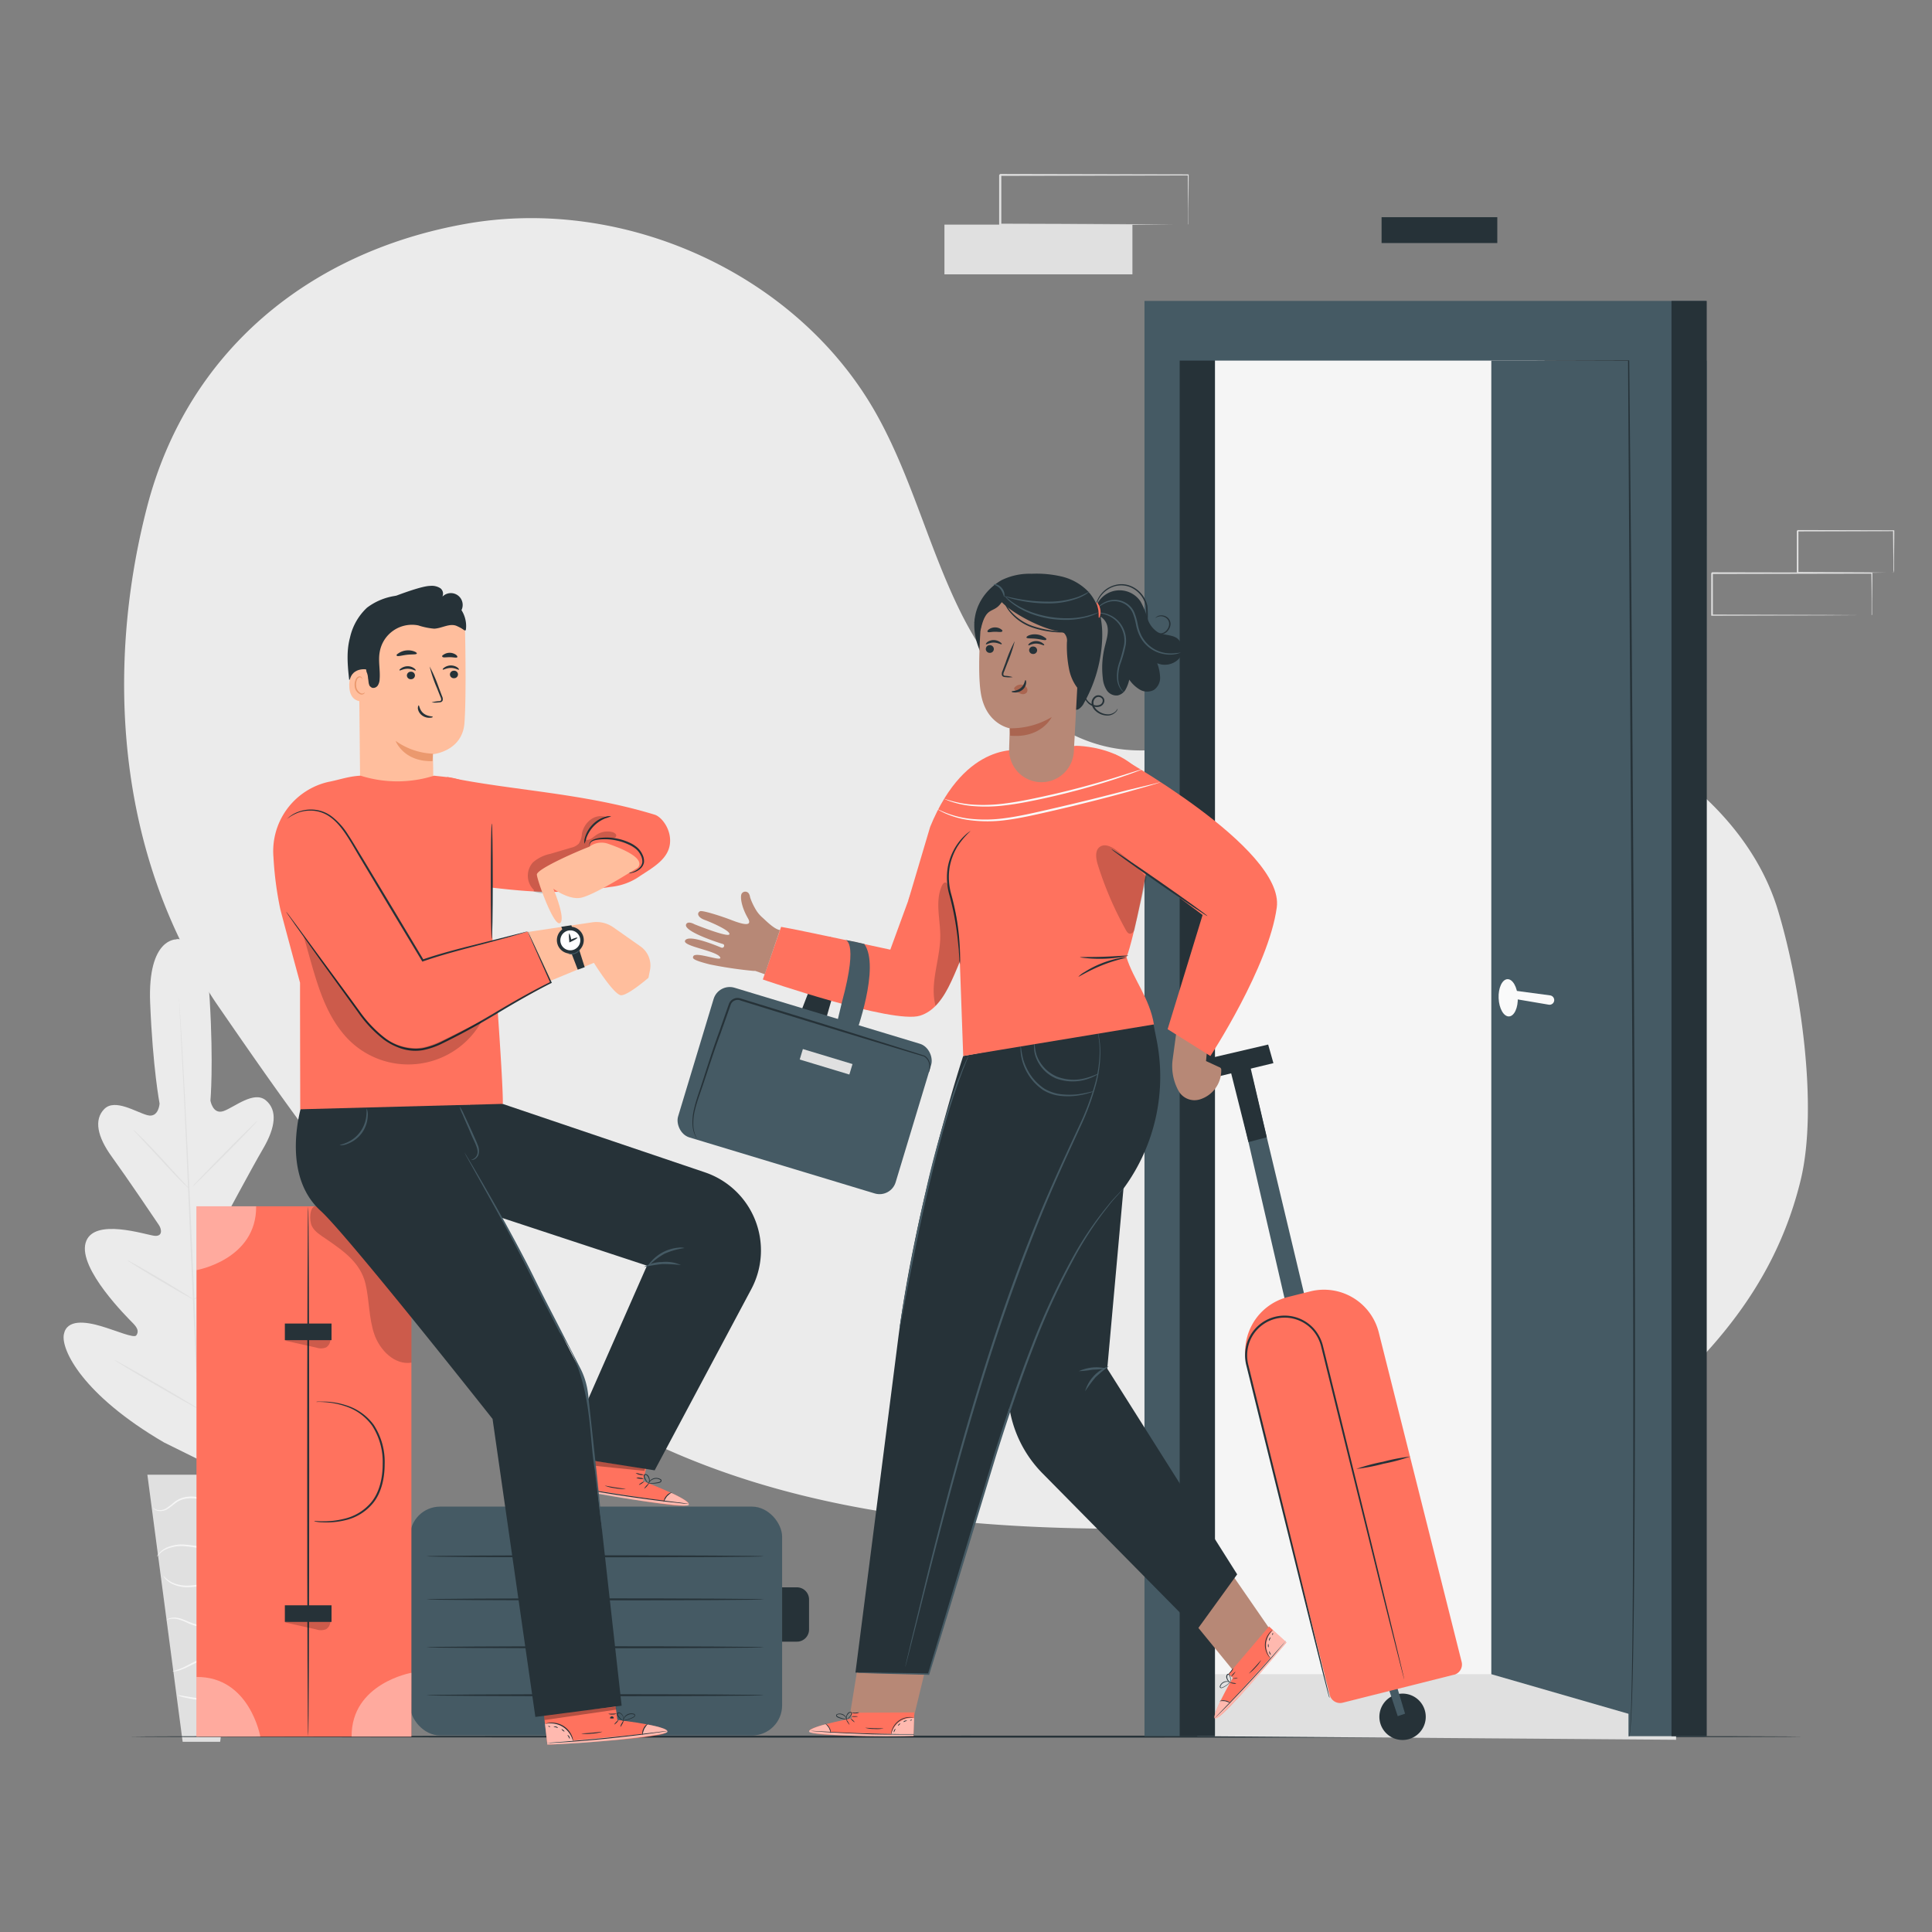<svg xmlns="http://www.w3.org/2000/svg" viewBox="0 0 500 500"><rect x="0" y="0" width="500" height="500" fill="#808080" stroke="none"/><g id="background-complete"><path d="M45.74,243.11s-7.57-.54-6.88,16.45,2.44,26.05,2.44,26.05-.23,3.77-3.15,3S29.75,284.23,27,287s-1.81,7.2,1.92,12.34S40.44,316,41.14,317.06s1,2.95-1.11,2.77-16-4.92-17.88,1.84S33,341,34.41,342.44s1.44,2.29.88,3.14-5.09-1.18-9.12-2.37-8.91-1.85-9.65,2.14S21.4,361,42.42,373.29l10.11,5,9.57-6.1c19.69-14.32,24.11-26.5,23-30.39s-5.92-2.75-9.81-1.17-8.21,4.06-8.84,3.27-.65-1.68.56-3.21,12.64-15.35,10.13-21.89-15.94-.44-18-.05-2-1.55-1.38-2.65,7.15-13.38,10.35-18.86,3.76-9.93.68-12.48-8.07,1.75-10.9,2.77-3.43-2.7-3.43-2.7.82-9.18-.19-26.16-8.67-15.61-8.67-15.61" style="fill:#ebebeb"></path><path d="M46.34,258.33s0,.12,0,.36,0,.6.08,1c.07.94.16,2.29.28,4,.23,3.48.53,8.53.87,14.77.69,12.47,1.5,29.71,2.34,48.75s1.59,36.29,2.22,48.77c.31,6.22.57,11.27.75,14.77.09,1.73.15,3.08.2,4,0,.45,0,.79,0,1.05a3.09,3.09,0,0,1,0,.35s0-.12,0-.35,0-.6-.08-1.05c-.06-.93-.15-2.28-.27-4-.23-3.48-.53-8.53-.88-14.77-.69-12.47-1.5-29.71-2.33-48.76S48,291,47.34,278.53c-.32-6.22-.58-11.27-.75-14.77-.09-1.74-.16-3.09-.2-4,0-.45,0-.8,0-1.05Z" style="fill:#e0e0e0"></path><path d="M34.51,292.42a3,3,0,0,1,.63.52c.39.35.93.88,1.6,1.54,1.34,1.32,3.13,3.2,5.07,5.3l4.95,5.41,1.5,1.64a3.13,3.13,0,0,1,.53.62,3,3,0,0,1-.63-.52c-.39-.35-.94-.88-1.6-1.55-1.32-1.33-3.09-3.23-5-5.33l-5-5.38c-.59-.64-1.09-1.18-1.51-1.62A3.46,3.46,0,0,1,34.51,292.42Z" style="fill:#e0e0e0"></path><path d="M49.79,307.12c-.07-.08,3.63-3.95,8.26-8.65s8.46-8.45,8.54-8.38-3.62,4-8.26,8.65S49.87,307.19,49.79,307.12Z" style="fill:#e0e0e0"></path><path d="M49.75,336.42a3.68,3.68,0,0,1,.71-.44l2-1.11c1.67-.94,4-2.25,6.46-3.77s4.7-3,6.29-4.05l1.89-1.26a3.24,3.24,0,0,1,.72-.42,4.32,4.32,0,0,1-.63.55c-.43.33-1,.8-1.82,1.36-1.56,1.12-3.75,2.62-6.25,4.15s-4.82,2.8-6.53,3.68c-.85.43-1.55.78-2,1A3.3,3.3,0,0,1,49.75,336.42Z" style="fill:#e0e0e0"></path><path d="M33,326.17a3,3,0,0,1,.7.33c.44.23,1.06.58,1.83,1,1.54.87,3.65,2.1,6,3.48s4.41,2.65,5.91,3.59c.75.46,1.36.85,1.77,1.12a3.05,3.05,0,0,1,.63.46,3.07,3.07,0,0,1-.7-.33c-.44-.23-1.07-.58-1.84-1-1.54-.87-3.65-2.1-6-3.48s-4.42-2.65-5.92-3.59c-.75-.47-1.36-.85-1.77-1.12A3.22,3.22,0,0,1,33,326.17Z" style="fill:#e0e0e0"></path><path d="M29.67,352a5.38,5.38,0,0,1,.89.44l2.36,1.29c2,1.11,4.7,2.67,7.69,4.41s5.69,3.34,7.64,4.51l2.29,1.41a4.83,4.83,0,0,1,.81.56,5.13,5.13,0,0,1-.89-.43l-2.35-1.3c-2-1.11-4.7-2.67-7.7-4.41s-5.69-3.34-7.63-4.51l-2.29-1.4A4.37,4.37,0,0,1,29.67,352Z" style="fill:#e0e0e0"></path><path d="M50.92,364.2a5.54,5.54,0,0,1,.88-.59l2.45-1.5c2.08-1.26,4.94-3,8-5s5.87-3.92,7.87-5.31l2.36-1.64a5.87,5.87,0,0,1,.89-.57,5.09,5.09,0,0,1-.8.69c-.53.42-1.31,1-2.29,1.74-2,1.45-4.7,3.39-7.82,5.41s-6,3.75-8.11,5c-1,.6-1.92,1.08-2.52,1.39A5.84,5.84,0,0,1,50.92,364.2Z" style="fill:#e0e0e0"></path><polygon points="66.12 381.65 38.14 381.65 47.27 450.77 56.98 450.77 66.12 381.65" style="fill:#e0e0e0"></polygon><path d="M39.59,390.15s0,.1.15.24a1.8,1.8,0,0,0,.68.49,3.36,3.36,0,0,0,2.95-.37c1.13-.62,2.11-1.84,3.63-2.38a7.9,7.9,0,0,1,5.14.1,22,22,0,0,1,4.79,2.32,33.44,33.44,0,0,0,3.9,2.09,10.63,10.63,0,0,0,2.87.83,5.75,5.75,0,0,0,.81.06c.19,0,.29,0,.29,0A14.49,14.49,0,0,1,61,392.34a36.11,36.11,0,0,1-3.81-2.15,21.25,21.25,0,0,0-4.87-2.4,8.23,8.23,0,0,0-5.43-.06A7.2,7.2,0,0,0,44.8,389a17,17,0,0,1-1.6,1.24,3.27,3.27,0,0,1-2.72.47A2.78,2.78,0,0,1,39.59,390.15Z" style="fill:#f5f5f5"></path><path d="M40.61,402.88s.22-.29.66-.74a6.17,6.17,0,0,1,2.24-1.42,10.08,10.08,0,0,1,3.89-.59,41.1,41.1,0,0,1,4.86.67,16.65,16.65,0,0,0,5,.2,13.29,13.29,0,0,0,3.92-1.12,12.46,12.46,0,0,0,2.36-1.4,3.39,3.39,0,0,0,.75-.67A27.3,27.3,0,0,1,61,399.59a14.48,14.48,0,0,1-3.84,1,17.29,17.29,0,0,1-4.86-.24,36.87,36.87,0,0,0-4.93-.64,10,10,0,0,0-4,.71,5.84,5.84,0,0,0-2.24,1.6,3.55,3.55,0,0,0-.42.62C40.63,402.79,40.6,402.87,40.61,402.88Z" style="fill:#f5f5f5"></path><path d="M63,409.69a2.57,2.57,0,0,0-.77-.4,8.61,8.61,0,0,0-2.32-.49,14.57,14.57,0,0,0-3.51.2c-1.3.21-2.7.57-4.17.88a17.43,17.43,0,0,1-4.17.47,9,9,0,0,1-3.3-.71,7.48,7.48,0,0,1-2.51-1.87,2.12,2.12,0,0,0,.47.73,5.93,5.93,0,0,0,1.9,1.43,9,9,0,0,0,3.42.84,17,17,0,0,0,4.28-.44c1.49-.32,2.88-.69,4.15-.92a16.08,16.08,0,0,1,3.42-.29A13.22,13.22,0,0,1,63,409.69Z" style="fill:#f5f5f5"></path><path d="M43.08,419.28A4.54,4.54,0,0,1,45.8,419a13.15,13.15,0,0,1,2.84,1.06,10.79,10.79,0,0,0,3.69,1A11,11,0,0,0,59,419.53a9,9,0,0,0,1.67-1.28,2.54,2.54,0,0,0,.49-.59,23.51,23.51,0,0,1-2.32,1.59,11.5,11.5,0,0,1-6.49,1.38c-2.65-.15-4.68-1.73-6.52-1.94a4.09,4.09,0,0,0-2.11.18A1.45,1.45,0,0,0,43.08,419.28Z" style="fill:#f5f5f5"></path><path d="M44.64,432.55a5.47,5.47,0,0,0,2.33-.47c1.41-.47,3.15-1.54,5.18-2.35a8.33,8.33,0,0,1,3-.62,5.47,5.47,0,0,1,2.39.54,5.56,5.56,0,0,1,1.73,1.49,1.33,1.33,0,0,0-.27-.59,3.77,3.77,0,0,0-1.31-1.18,5.47,5.47,0,0,0-2.54-.69,8.59,8.59,0,0,0-3.14.62c-2.1.84-3.79,1.95-5.13,2.48S44.63,432.47,44.64,432.55Z" style="fill:#f5f5f5"></path><path d="M46,438.72a6.59,6.59,0,0,0,1.78.58,32.74,32.74,0,0,0,4.42.74,31.36,31.36,0,0,0,4.49.13,6.23,6.23,0,0,0,1.85-.22c0-.14-2.83,0-6.29-.36S46.05,438.59,46,438.72Z" style="fill:#f5f5f5"></path><rect x="244.42" y="58.13" width="48.65" height="12.87" style="fill:#e0e0e0"></rect><path d="M307.48,58.13a1,1,0,0,1,0-.23c0-.17,0-.39,0-.66,0-.61,0-1.45,0-2.54,0-2.22-.05-5.41-.08-9.44l.15.15-48.65.1c.11-.11-.25.25.24-.25h0V58.13l-.24-.24L293.5,58l10.23.07,2.77,0,.72,0h.26l-.23,0h-.69l-2.72,0-10.17.07-34.84.11h-.25V45.28h0l.25-.25,48.65.1h.15v.15c0,4.07-.06,7.29-.08,9.53,0,1.07,0,1.91,0,2.5,0,.26,0,.47,0,.64A1.23,1.23,0,0,1,307.48,58.13Z" style="fill:#e0e0e0"></path><rect x="149.28" y="186.79" width="48.65" height="12.87" style="fill:#e0e0e0"></rect><rect x="184.26" y="160.36" width="48.65" height="12.87" style="fill:#fafafa"></rect><path d="M212.34,186.79s0-.08,0-.23l0-.66c0-.61,0-1.45,0-2.54,0-2.22-.05-5.41-.09-9.44l.15.15-48.65.1.25-.25h0v6.52q0,3.22,0,6.33l-.24-.24,34.67.11,10.24.07,2.76,0h.73l.25,0s-.07,0-.22,0h-.69l-2.72,0-10.18.07-34.84.11h-.24v-6.57c0-1.08,0-2.16,0-3.25v-3.27h0l.25-.25,48.65.1h.16v.15c0,4.06-.07,7.29-.09,9.53,0,1.07,0,1.9,0,2.5,0,.26,0,.47,0,.64S212.35,186.8,212.34,186.79Z" style="fill:#e0e0e0"></path><path d="M106.3,110.82a1.35,1.35,0,0,1,0-.24v-.66c0-.6,0-1.45,0-2.53,0-2.22,0-5.42-.08-9.44l.15.15-48.65.09.24-.24h0v12.85l-.24-.25,34.67.11,10.23.07,2.77,0H106l.26,0h-.23l-.69,0-2.72,0L92.49,111l-34.84.11H57.4V98h0c.49-.5.14-.14.25-.25l48.65.1h.15V98c0,4.06-.06,7.29-.08,9.53,0,1.07,0,1.9,0,2.5l0,.63A1.66,1.66,0,0,1,106.3,110.82Z" style="fill:#e0e0e0"></path><path d="M112.89,98s0-.09,0-.25,0-.41,0-.68c0-.63,0-1.5,0-2.58,0-2.26,0-5.45-.09-9.37l.17.18-29.23.07c-.22.22.3-.3.25-.24h0v6.6c0,2.16,0,4.25,0,6.25l-.24-.24,20.91.11,6.09.07,1.65,0,.58,0a2.86,2.86,0,0,1-.53,0l-1.59,0-6,.07-21.07.11h-.23V98c0-2,0-4.09,0-6.25V85.1h0l.25-.25,29.23.07h.18v.17c0,4-.07,7.19-.09,9.48,0,1.07,0,1.91,0,2.54A5,5,0,0,1,112.89,98Z" style="fill:#e0e0e0"></path><path d="M484.37,159.24a1.57,1.57,0,0,1,0-.2c0-.14,0-.33,0-.56,0-.51,0-1.23,0-2.15,0-1.89,0-4.61-.07-8l.13.13-41.36.08.21-.21h0v5.54c0,1.83,0,3.62,0,5.38l-.2-.2,29.47.09,8.7.06,2.36,0h.83l-.19,0h-.59l-2.31,0-8.65.06-29.62.09h-.21V148.32h0l.21-.21,41.36.08h.13v.13c0,3.46-.06,6.2-.07,8.11,0,.9,0,1.61,0,2.12,0,.22,0,.4,0,.54A.86.86,0,0,1,484.37,159.24Z" style="fill:#e0e0e0"></path><path d="M490,148.3a1.07,1.07,0,0,1,0-.21c0-.16,0-.35,0-.58,0-.54,0-1.27,0-2.19,0-1.92-.05-4.63-.08-8l.15.15-24.85.06.21-.21h0v2.83c0,.94,0,1.87,0,2.78v5.31l-.2-.2,17.77.09,5.18.06,1.4,0a2.93,2.93,0,0,1,.5,0,2.1,2.1,0,0,1-.45,0l-1.36,0-5.13.06-17.91.09h-.21V143c0-.91,0-1.84,0-2.78v-2.83h0s.4-.4.22-.21l24.85.06h.15v.15c0,3.37-.06,6.11-.08,8,0,.91,0,1.63,0,2.16A6.39,6.39,0,0,1,490,148.3Z" style="fill:#e0e0e0"></path></g><g id="background-simple"><path d="M460.13,235.57c-5.58-18.41-20.3-32.95-37.07-42.37a113.42,113.42,0,0,0-86.61-9.74C321,188,305.72,196,289.77,193.85c-18.68-2.53-32.79-18.52-41.16-35.41s-12.83-35.61-22.2-52C205.86,70.6,161.31,50.7,120.6,57.92S48.5,91.07,38.09,131.09,29.31,219.6,55.76,259.34C83.1,299.07,111.69,340,153,364.91c54.09,32.64,121.2,32.73,184.28,29.22,28.35-1.58,58.65-4.43,80.71-22.32,22.92-18.58,41-37.66,48-66.31C470.68,286.28,465.86,254.5,460.13,235.57Z" style="fill:#ebebeb"></path></g><g id="Floor"><path d="M466.46,449.44c0,.14-96.92.26-216.45.26s-216.47-.12-216.47-.26,96.9-.26,216.47-.26S466.46,449.3,466.46,449.44Z" style="fill:#263238"></path></g><g id="Door"><path d="M309.86,449.32s-.6-17.45,0-16.85,76.09,0,76.09,0l47.82,11.67v6.11Z" style="fill:#e0e0e0"></path><polygon points="390.23 433.28 306.4 433.28 306.4 83.05 400.01 83.05 390.23 433.28" style="fill:#f5f5f5"></polygon><polyline points="385.95 93.32 385.95 433.28 441.51 449.32 441.7 93.32 385.95 93.32" style="fill:#455a64"></polyline><path d="M392.8,258.13c.11,2.66-.91,4.87-2.28,4.92s-2.57-2.06-2.68-4.72.92-4.86,2.28-4.92S392.69,255.47,392.8,258.13Z" style="fill:#fafafa"></path><path d="M390.24,256.15l10.94,1.46a1.23,1.23,0,0,1,1.05,1.16h0a1.21,1.21,0,0,1-1.42,1.24l-10.49-1.78Z" style="fill:#fafafa"></path><polygon points="296.19 77.88 296.19 89.63 296.19 93.32 296.19 449.32 314.42 449.32 314.42 93.32 421.45 93.32 421.45 449.32 441.51 449.32 441.51 93.32 441.51 89.63 441.51 77.88 296.19 77.88" style="fill:#455a64"></polygon><rect x="305.3" y="93.32" width="9.12" height="356" style="fill:#263238"></rect><rect x="432.58" y="77.88" width="9.12" height="371.44" style="fill:#263238"></rect><rect x="357.55" y="56.21" width="29.95" height="6.69" style="fill:#263238"></rect><path d="M421.54,449.32a0,0,0,0,0,0,0s.07-.07.09-.15a4.67,4.67,0,0,0,.13-.74c.08-.67.16-1.66.22-3,.14-2.6.25-6.45.34-11.4.19-9.91.3-24.25.34-42,.1-35.43,0-84.39-.32-138.45-.42-66.44-.78-125.13-1-160.34l.15.15-26.17-.07-6.94,0-1.78,0-.61,0,.61,0,1.78,0,6.94,0,26.17-.07h.15v.15c.37,35.18.88,93.89,1.22,160.33.27,54.07.36,103,.17,138.47-.09,17.71-.26,32.05-.5,42-.13,5-.27,8.8-.44,11.41-.09,1.3-.18,2.29-.27,2.95a5.07,5.07,0,0,1-.16.75.34.34,0,0,1-.11.16A0,0,0,0,1,421.54,449.32Z" style="fill:#263238"></path></g><g id="Suitcases"><rect x="106.11" y="389.91" width="96.3" height="59.23" rx="7.79" style="fill:#455a64"></rect><path d="M202.41,410.8h3.83a3.14,3.14,0,0,1,3.14,3.14v7.78a3.14,3.14,0,0,1-3.14,3.14h-3.83a0,0,0,0,1,0,0V410.8A0,0,0,0,1,202.41,410.8Z" style="fill:#263238"></path><path d="M197.71,413.91c0,.15-19.55.26-43.67.26s-43.68-.11-43.68-.26,19.55-.26,43.68-.26S197.71,413.77,197.71,413.91Z" style="fill:#263238"></path><path d="M197.71,402.77c0,.15-19.55.26-43.67.26s-43.68-.11-43.68-.26,19.55-.26,43.68-.26S197.71,402.63,197.71,402.77Z" style="fill:#263238"></path><path d="M197.71,426.31c0,.15-19.55.26-43.67.26s-43.68-.11-43.68-.26,19.55-.26,43.68-.26S197.71,426.17,197.71,426.31Z" style="fill:#263238"></path><path d="M197.71,438.72c0,.14-19.55.26-43.67.26s-43.68-.12-43.68-.26,19.55-.26,43.68-.26S197.71,438.57,197.71,438.72Z" style="fill:#263238"></path><rect x="50.85" y="312.19" width="55.62" height="137.25" style="fill:#FF725E"></rect><path d="M50.85,328.71S66.43,326,66.29,312.19H50.85Z" style="fill:#fff;opacity:0.4"></path><path d="M67.37,449.44S64.64,433.86,50.85,434v15.44Z" style="fill:#fff;opacity:0.4"></path><path d="M106.47,432.92S90.88,435.65,91,449.44h15.44Z" style="fill:#fff;opacity:0.4"></path><path d="M79.76,449.44c-.14,0-.26-30.73-.26-68.62s.12-68.63.26-68.63.26,30.72.26,68.63S79.9,449.44,79.76,449.44Z" style="fill:#263238"></path><path d="M81.27,393.65a2.85,2.85,0,0,1,.55,0c.36,0,.89.06,1.58.06a21.72,21.72,0,0,0,5.72-.66,12.88,12.88,0,0,0,7.07-4.4c2-2.52,2.86-6.12,2.85-9.81A17.2,17.2,0,0,0,96.33,369a13.77,13.77,0,0,0-6.74-5,21.31,21.31,0,0,0-5.65-1.13c-.68-.05-1.21-.06-1.57-.06a2.86,2.86,0,0,1-.56,0,2.47,2.47,0,0,1,.55-.08c.37,0,.9,0,1.59,0a19.66,19.66,0,0,1,5.76,1,14,14,0,0,1,7,5,17.47,17.47,0,0,1,2.84,10.17c0,3.76-.88,7.49-3,10.1a13.05,13.05,0,0,1-7.36,4.47,20.46,20.46,0,0,1-5.82.5c-.69,0-1.22-.1-1.58-.15A1.63,1.63,0,0,1,81.27,393.65Z" style="fill:#263238"></path><g style="opacity:0.2"><path d="M81.72,312.1c-1.63.15-1.75,3.78-1,5.24s2.24,2.32,3.59,3.25c4.63,3.18,8.95,6.17,10.28,11.63,1,4.29.85,8.85,2.25,13s5.28,8.14,9.64,7.43V312.19Z"></path></g><g style="opacity:0.2"><path d="M73.71,346.94l8.15,1.82a3.63,3.63,0,0,0,2.56-.06,2.43,2.43,0,0,0,1.08-2.08,7,7,0,0,0-.51-2.38"></path></g><rect x="73.72" y="342.53" width="12.08" height="4.3" style="fill:#263238"></rect><g style="opacity:0.2"><path d="M73.71,419.87l8.15,1.82a3.57,3.57,0,0,0,2.56-.07,2.42,2.42,0,0,0,1.08-2.08,7.05,7.05,0,0,0-.51-2.38"></path></g><rect x="73.72" y="415.45" width="12.08" height="4.3" style="fill:#263238"></rect></g><g id="character-2"><polygon points="311.78 274.16 328.2 270.33 329.56 275.14 312.96 279.15 311.78 274.16" style="fill:#263238"></polygon><path d="M357.22,442.64a6,6,0,1,0,7.38-4.11A6,6,0,0,0,357.22,442.64Z" style="fill:#263238"></path><polygon points="361.73 444.14 359.11 436.2 361.16 435.25 363.63 443.5 361.73 444.14" style="fill:#455a64"></polygon><polygon points="338.75 340.05 324.08 278.56 319.54 280.13 333.59 341 338.75 340.05" style="fill:#455a64"></polygon><path d="M334.2,333.36h29.67a2.76,2.76,0,0,1,2.76,2.76V424A14.62,14.62,0,0,1,352,438.64h-6A14.62,14.62,0,0,1,331.44,424v-87.9a2.76,2.76,0,0,1,2.76-2.76Z" transform="translate(781.69 675.18) rotate(165.88)" style="fill:#FF725E"></path><polygon points="327.84 294.33 323.1 295.57 317.5 273.3 322.59 271.82 327.84 294.33" style="fill:#263238"></polygon><path d="M344.09,439.4s0-.18-.1-.53-.21-.88-.36-1.54l-1.41-5.93c-1.25-5.16-3.06-12.59-5.29-21.77S332,389.5,329,377.35c-1.49-6.07-3.06-12.44-4.69-19.05q-.6-2.48-1.23-5a10.16,10.16,0,0,1,0-5.05,9.71,9.71,0,0,1,16.56-4.09,10.06,10.06,0,0,1,2.31,4.49q.63,2.52,1.24,5l4.71,19.05c3,12.13,5.74,23.06,8,32.25s4.15,16.58,5.45,21.73l1.5,5.9c.18.66.31,1.17.41,1.53s.15.52.15.52a5.31,5.31,0,0,0-.1-.53c-.09-.37-.2-.88-.36-1.54-.32-1.38-.8-3.37-1.41-5.93-1.25-5.16-3.05-12.59-5.28-21.77s-4.93-20.13-7.91-32.28c-1.49-6.07-3.06-12.45-4.69-19.05-.4-1.66-.81-3.32-1.23-5a10.57,10.57,0,0,0-2.43-4.72,10.22,10.22,0,0,0-17.44,4.31,10.57,10.57,0,0,0,0,5.3q.63,2.52,1.24,5c1.63,6.61,3.21,13,4.71,19.05,3,12.13,5.73,23.06,8,32.25s4.15,16.58,5.44,21.73c.65,2.55,1.16,4.53,1.51,5.9.17.66.31,1.17.41,1.53S344.09,439.4,344.09,439.4Z" style="fill:#263238"></path><path d="M351,380.16a49,49,0,0,0,7.05-1.35,48.09,48.09,0,0,0,6.93-1.86,51,51,0,0,0-7.05,1.35A49.69,49.69,0,0,0,351,380.16Z" style="fill:#263238"></path><polygon points="283.88 389.15 319.81 433.14 328.91 422.03 301.74 382.68 283.88 389.15" style="fill:#b78876"></polygon><path d="M319.05,434.22l-1.09-1,10.46-12.3,4.51,4.12-.63.78c-2.82,3.42-14.6,17.2-17.27,18.77C312.05,446.33,319.05,434.22,319.05,434.22Z" style="fill:#FF725E"></path><g style="opacity:0.5"><path d="M328.89,429.22a5.58,5.58,0,0,1-1.13-3.82,5.38,5.38,0,0,1,1.69-3.55l3.3,3Z" style="fill:#fff"></path></g><g style="opacity:0.5"><path d="M315.81,440.29s-2.23,4.45-1.25,4.55S328,431.46,332.93,425l-.28-.22-14.36,15.84S316.47,439.63,315.81,440.29Z" style="fill:#fff"></path></g><path d="M332.81,424.61a1.12,1.12,0,0,1-.17.23l-.5.61-1.88,2.23c-1.61,1.88-3.86,4.43-6.41,7.2s-4.91,5.23-6.64,7l-2.07,2.07-.57.55-.21.18a1.37,1.37,0,0,1,.18-.21l.55-.58,2-2.1c1.71-1.78,4.05-4.25,6.6-7s4.81-5.31,6.44-7.16l1.94-2.19.53-.59A2,2,0,0,1,332.81,424.61Z" style="fill:#263238"></path><path d="M318.47,440.82a6.54,6.54,0,0,0-1.39-.55,7,7,0,0,0-1.49,0,2.18,2.18,0,0,1,1.53-.17A2.11,2.11,0,0,1,318.47,440.82Z" style="fill:#263238"></path><path d="M319.92,435.71a1.76,1.76,0,0,1-.8,0c-.43-.08-.77-.18-.76-.24a1.76,1.76,0,0,1,.8.05C319.59,435.55,319.93,435.65,319.92,435.71Z" style="fill:#263238"></path><path d="M320.29,434.28c0,.06-.29.13-.66.16s-.67,0-.68,0,.29-.12.66-.16S320.29,434.23,320.29,434.28Z" style="fill:#263238"></path><path d="M319.74,432.65s-.18.35-.49.69-.6.59-.64.56.18-.35.49-.69S319.7,432.62,319.74,432.65Z" style="fill:#263238"></path><path d="M319.14,431.72a1.56,1.56,0,0,1-.43.87c-.34.43-.72.67-.75.62s.28-.33.6-.74A5.85,5.85,0,0,1,319.14,431.72Z" style="fill:#263238"></path><path d="M318.52,435.16a3.22,3.22,0,0,1-.7.75,6.23,6.23,0,0,1-.93.64,3.14,3.14,0,0,1-.61.29.54.54,0,0,1-.41,0,.38.38,0,0,1-.2-.39,1.9,1.9,0,0,1,2-1.35,1.86,1.86,0,0,1,.74.22c.15.09.23.16.22.17a3.16,3.16,0,0,0-1-.25,1.82,1.82,0,0,0-1,.26,1.62,1.62,0,0,0-.78,1c0,.2.17.29.37.23a3.33,3.33,0,0,0,.58-.26,7.75,7.75,0,0,0,.92-.6C318.23,435.42,318.5,435.14,318.52,435.16Z" style="fill:#263238"></path><path d="M318.38,435.39s-.3-.05-.61-.4a1.81,1.81,0,0,1-.37-.72,1.07,1.07,0,0,1,.2-1,.43.43,0,0,1,.57.09,1.14,1.14,0,0,1,.22.44,3.6,3.6,0,0,1,.13.79,1.45,1.45,0,0,1-.1.71s0-.27,0-.7a4,4,0,0,0-.16-.74c-.07-.25-.29-.59-.5-.43a1,1,0,0,0-.14.8,1.55,1.55,0,0,0,.3.66A2.85,2.85,0,0,0,318.38,435.39Z" style="fill:#263238"></path><path d="M329.36,421.88s-.35.31-.78.9a5.25,5.25,0,0,0-1,2.62,5.19,5.19,0,0,0,.58,2.74,10.22,10.22,0,0,0,.64,1s-.1-.06-.24-.22a4.22,4.22,0,0,1-.52-.71,4.87,4.87,0,0,1,.4-5.52,4.13,4.13,0,0,1,.61-.63C329.25,421.93,329.35,421.87,329.36,421.88Z" style="fill:#263238"></path><path d="M326.38,429.66a9.28,9.28,0,0,1-1.43,1.87,9.81,9.81,0,0,1-1.74,1.59c0-.05.72-.77,1.59-1.72S326.33,429.63,326.38,429.66Z" style="fill:#263238"></path><path d="M328.5,427.33c.05,0,.1.21.21.46s.22.43.18.46-.25-.11-.36-.39S328.44,427.33,328.5,427.33Z" style="fill:#263238"></path><path d="M328.21,425.46c.06,0,.11.19.12.42s0,.43-.08.43-.1-.18-.11-.42S328.16,425.46,328.21,425.46Z" style="fill:#263238"></path><path d="M328.87,423.75c0,.05-.12.2-.21.43s-.13.44-.18.45-.13-.24,0-.52S328.84,423.71,328.87,423.75Z" style="fill:#263238"></path><path d="M329.45,422.65c.05,0,.05.14,0,.28s-.14.22-.19.2,0-.14,0-.27S329.4,422.63,329.45,422.65Z" style="fill:#263238"></path><polygon points="223.04 424.87 219.88 444.32 236.51 444.32 240.34 428.47 223.04 424.87" style="fill:#b78876"></polygon><path d="M220.41,444.73l.05-1.48,16.15-.07-.19,6.1-1,0c-4.44.08-22.56.13-25.49-.88C206.66,447.31,220.41,444.73,220.41,444.73Z" style="fill:#FF725E"></path><g style="opacity:0.5"><path d="M230.6,449a5.56,5.56,0,0,1,2.17-3.35,5.41,5.41,0,0,1,3.8-1l-.16,4.48Z" style="fill:#fff"></path></g><g style="opacity:0.5"><path d="M213.68,446.23s-4.82,1.21-4.26,2,18.89,1.45,27,1l0-.36L215,448.35S214.62,446.3,213.68,446.23Z" style="fill:#fff"></path></g><path d="M236.66,448.92l-.28,0-.79,0-2.93,0c-2.46,0-5.87,0-9.63-.17s-7.16-.32-9.63-.49l-2.91-.23-.79-.07-.27,0h.28l.79,0,2.91.16c2.47.14,5.87.31,9.63.44s7.16.19,9.63.22l2.92,0,.79,0Z" style="fill:#263238"></path><path d="M215,448.6a6.65,6.65,0,0,0-.49-1.41,6.25,6.25,0,0,0-1-1.16,2.2,2.2,0,0,1,1.13,1.06A2.14,2.14,0,0,1,215,448.6Z" style="fill:#263238"></path><path d="M219.84,446.36s-.26-.25-.48-.63A1.91,1.91,0,0,1,219,445c.05,0,.27.25.49.63S219.89,446.34,219.84,446.36Z" style="fill:#263238"></path><path d="M221.17,445.72s-.29-.14-.56-.4-.45-.49-.41-.53.28.14.55.39S221.2,445.68,221.17,445.72Z" style="fill:#263238"></path><path d="M222,444.24a4,4,0,0,1-1.68,0,1.84,1.84,0,0,1,.85-.08C221.67,444.13,222,444.18,222,444.24Z" style="fill:#263238"></path><path d="M222.36,443.18a1.6,1.6,0,0,1-.94.24,1.62,1.62,0,0,1-1-.17,7,7,0,0,1,.95,0A4.33,4.33,0,0,1,222.36,443.18Z" style="fill:#263238"></path><path d="M219.35,444.94a2.67,2.67,0,0,1-1,0,6.26,6.26,0,0,1-1.09-.28,3.06,3.06,0,0,1-.62-.28.53.53,0,0,1-.24-.33.4.4,0,0,1,.17-.41,1.89,1.89,0,0,1,2.31.64,1.81,1.81,0,0,1,.32.7c0,.18,0,.28,0,.28a2.66,2.66,0,0,0-.43-.9,1.85,1.85,0,0,0-.87-.6,1.59,1.59,0,0,0-1.23,0c-.17.11-.11.31.07.42a3,3,0,0,0,.57.27,8,8,0,0,0,1.05.32C219,444.9,219.35,444.91,219.35,444.94Z" style="fill:#263238"></path><path d="M219.08,445a1,1,0,0,1-.09-.72,1.67,1.67,0,0,1,.3-.75,1,1,0,0,1,.88-.49.4.4,0,0,1,.3.48,1.07,1.07,0,0,1-.19.46,3.22,3.22,0,0,1-.51.61,1.45,1.45,0,0,1-.6.39s.21-.18.5-.49a3.58,3.58,0,0,0,.46-.61c.15-.21.26-.6,0-.65s-.53.21-.69.41a1.82,1.82,0,0,0-.32.66A3.62,3.62,0,0,0,219.08,445Z" style="fill:#263238"></path><path d="M236.48,444.52s-.45-.06-1.18,0a5,5,0,0,0-4.32,3.2c-.27.68-.31,1.14-.35,1.13a1.11,1.11,0,0,1,0-.32,4.89,4.89,0,0,1,4.65-4.15,5.13,5.13,0,0,1,.88.05C236.38,444.47,236.49,444.51,236.48,444.52Z" style="fill:#263238"></path><path d="M228.64,447.33a9.52,9.52,0,0,1-2.35.13,8.94,8.94,0,0,1-2.34-.29c0-.06,1.05.05,2.35.09S228.64,447.27,228.64,447.33Z" style="fill:#263238"></path><path d="M231.78,447.42s-.09.21-.2.45-.19.45-.24.44-.07-.25.06-.53S231.75,447.38,231.78,447.42Z" style="fill:#263238"></path><path d="M233,446s-.07.2-.24.37-.34.26-.38.22.07-.2.24-.36S233,445.94,233,446Z" style="fill:#263238"></path><path d="M234.74,445.37c0,.05-.22,0-.46.12s-.42.19-.46.15.1-.25.4-.34S234.76,445.32,234.74,445.37Z" style="fill:#263238"></path><path d="M236,445.09c0,.05-.08.13-.21.18s-.26,0-.28,0,.08-.13.21-.17S235.94,445,236,445.09Z" style="fill:#263238"></path><path d="M249.27,273.3S237,310.72,232.39,346.91s-11,85.95-11,85.95l18.93.37,29.54-97.16,20.95-28.54a48.85,48.85,0,0,0,8.52-38.42l-1-5Z" style="fill:#263238"></path><path d="M250.7,277.86l10.38,85.42a31,31,0,0,0,8.7,18l40,40.53,10.4-14.37L286.56,354.2l7.55-83.87-45.26,8.6" style="fill:#263238"></path><path d="M287,353.54a41.75,41.75,0,0,0-3.47,2.89,39.76,39.76,0,0,0-2.7,3.63,9.76,9.76,0,0,1,6.17-6.52Z" style="fill:#455a64"></path><path d="M286.35,354.17a29.24,29.24,0,0,1-3.58.3,27.75,27.75,0,0,1-3.57.39,10.92,10.92,0,0,1,7.15-.69Z" style="fill:#455a64"></path><path d="M232.78,344a3.66,3.66,0,0,1,.08-.74c.08-.53.18-1.23.31-2.11.29-1.82.73-4.46,1.31-7.71,1.15-6.51,2.86-15.48,5.14-25.31a248.19,248.19,0,0,1,6.94-24.88c.55-1.56,1-3,1.54-4.19s.88-2.29,1.27-3.12.66-1.45.89-1.94a4.38,4.38,0,0,1,.33-.66,3.19,3.19,0,0,1-.24.7l-.79,2c-.37.85-.73,1.92-1.19,3.15s-.93,2.64-1.46,4.2c-2.1,6.26-4.5,15.07-6.79,24.88s-4,18.77-5.28,25.26c-.61,3.21-1.11,5.82-1.47,7.69-.17.86-.3,1.56-.41,2.09A3.89,3.89,0,0,1,232.78,344Z" style="fill:#455a64"></path><path d="M222,432.87l.32,0h.92l3.6,0,13.47.19-.16.12c4-13.38,10.19-33.78,17.07-56.58,3.2-10.21,6.48-19.86,9.86-28.49a184.55,184.55,0,0,1,10.34-22.34A86.9,86.9,0,0,1,286.71,312c1.2-1.56,2.32-2.6,3-3.37l.82-.84a2.27,2.27,0,0,1,.29-.28,3.18,3.18,0,0,1-.26.32l-.77.88c-.66.78-1.76,1.85-2.93,3.42A90.55,90.55,0,0,0,277.78,326a189.19,189.19,0,0,0-10.22,22.33c-3.36,8.63-6.61,18.28-9.81,28.47-6.92,22.81-13.13,43.22-17.25,56.52l0,.13h-.13l-13.47-.34-3.59-.12-.92,0Z" style="fill:#455a64"></path><path d="M283.88,266.14a2.15,2.15,0,0,1,.12.43c.08.31.19.73.32,1.28s.2,1.28.34,2.11a28.76,28.76,0,0,1,.11,2.93,32.59,32.59,0,0,1-1.16,7.92,67,67,0,0,1-3.64,10c-3.27,7.15-7.25,15.6-11.12,25.24s-7.82,20.33-11.54,31.72c-7.43,22.78-12.83,43.81-16.74,59l-4.56,18-1.25,4.9c-.14.54-.26,1-.34,1.27a3,3,0,0,1-.13.43,3,3,0,0,1,.08-.44c.07-.31.17-.74.29-1.28.27-1.15.66-2.81,1.15-4.93,1.05-4.29,2.55-10.46,4.4-18.07,3.82-15.23,9.16-36.29,16.61-59.09,3.71-11.4,7.65-22.13,11.58-31.75s7.93-18.09,11.24-25.2a67.24,67.24,0,0,0,3.68-9.89,32.71,32.71,0,0,0,1.25-7.86,26.37,26.37,0,0,0-.07-2.9c-.11-.84-.17-1.55-.28-2.11s-.2-1-.27-1.29A3.64,3.64,0,0,1,283.88,266.14Z" style="fill:#455a64"></path><path d="M284.34,277.81a2.76,2.76,0,0,1-.75.51,12.34,12.34,0,0,1-10.25.79,9.57,9.57,0,0,1-5.39-5.87,7.11,7.11,0,0,1-.33-2.44,2.35,2.35,0,0,1,.14-.89,12,12,0,0,0,.54,3.22,9.6,9.6,0,0,0,5.24,5.5,12.05,12.05,0,0,0,7.7.31C283.2,278.4,284.29,277.73,284.34,277.81Z" style="fill:#455a64"></path><path d="M283,282.41a3.67,3.67,0,0,1-1,.41,17.45,17.45,0,0,1-2.8.66,17.16,17.16,0,0,1-4.28.17,10.85,10.85,0,0,1-5-1.57,13.51,13.51,0,0,1-5.41-7.7,11.94,11.94,0,0,1-.4-2.86,3.36,3.36,0,0,1,.07-1,25.17,25.17,0,0,0,.68,3.81,14.73,14.73,0,0,0,1.78,3.77,13.19,13.19,0,0,0,3.56,3.59,11,11,0,0,0,4.78,1.54,19.14,19.14,0,0,0,4.19-.06C281.56,282.83,283,282.32,283,282.41Z" style="fill:#455a64"></path><path d="M304.43,267.2l-.95,7a13.2,13.2,0,0,0,1.52,8.1h0a4.73,4.73,0,0,0,5.51,2.23h0a7.85,7.85,0,0,0,5.55-7.51v-.18a.65.65,0,0,0-.38-.6l-3.56-1.64.23-2.45Z" style="fill:#b78876"></path><polygon points="214.77 242.42 206.43 264.06 213.23 265.63 219.01 245.44 214.77 242.42" style="fill:#263238"></polygon><path d="M288.43,195.15s44.06,24.32,42,39.68-17.18,38.47-17.18,38.47l-11.07-6.95,9.05-29.55L288.87,220Z" style="fill:#FF725E"></path><path d="M238.12,224.7l-7.71,21.07s-23.54-5.11-28.26-5.9l-4.73,13.62s33.64,11.61,40.7,9.36,9.34-12.21,15.92-28.59Z" style="fill:#FF725E"></path><path d="M291.54,247.75c1.84-4.59,6.2-25.64,7-35.25,1.56-19.5-20-19.49-20-19.49l-14.12,1.2S250,191.32,240.72,214l-5.64,19,12.6,2.33.51,7.53,1.09,30.42,49.36-8.16C297.49,258.23,293.35,253.58,291.54,247.75Z" style="fill:#FF725E"></path><g style="opacity:0.2"><path d="M296.73,227a56.2,56.2,0,0,0-7.86-7c-1.22-.87-2.87-1.71-4.14-.9-1.42.9-1.13,3-.64,4.62a90.09,90.09,0,0,0,7.3,17c.24.42.56.9,1.05.93s1.06-.57,1.19-1.14c1-4.58,1.93-8.48,3.1-13.52"></path></g><path d="M312.51,237.09c-.08.12-5.72-3.67-12.59-8.46s-12.38-8.77-12.3-8.88,5.72,3.67,12.6,8.46S312.6,237,312.51,237.09Z" style="fill:#263238"></path><path d="M251.17,215.07a20.57,20.57,0,0,0-3.41,4.05,15.92,15.92,0,0,0-2,5.34,16.32,16.32,0,0,0,.42,6.95,63.55,63.55,0,0,1,2.16,12.76c.11,1.66.14,3,.14,3.93a8,8,0,0,1-.06,1.44,7.83,7.83,0,0,1-.14-1.44c-.06-.92-.15-2.25-.31-3.9a73.81,73.81,0,0,0-2.29-12.67,16.4,16.4,0,0,1-.39-7.15,15.22,15.22,0,0,1,2.15-5.45,14.2,14.2,0,0,1,2.56-3,9.06,9.06,0,0,1,.84-.66A1.39,1.39,0,0,1,251.17,215.07Z" style="fill:#263238"></path><path d="M291.45,247.78c0,.15-2.94.69-6.36,2.08s-5.94,3-6,2.92a6,6,0,0,1,1.58-1.21,25.07,25.07,0,0,1,4.26-2.19,25.71,25.71,0,0,1,4.58-1.38A5.93,5.93,0,0,1,291.45,247.78Z" style="fill:#263238"></path><path d="M292,247.35a35.17,35.17,0,0,1-12.5.42c0-.15,2.81-.05,6.25-.17S292,247.2,292,247.35Z" style="fill:#263238"></path><g style="opacity:0.2"><path d="M242.12,260.31c-1.58-5.89,1.22-12,1.22-18.07,0-4.42-1.41-9.11.47-13.12.21-.44.7-.94,1.1-.65a.87.87,0,0,1,.28.46c1.79,5.23,3.12,10.71,2.92,16.24-.06,1.66.61,2.23.22,3.85,0,0-2.12,5.09-3.11,6.92a19.38,19.38,0,0,1-3.08,4.37"></path></g><path d="M300.27,202.44a2.8,2.8,0,0,1-.57.22l-1.65.51c-1.43.43-3.52,1-6.1,1.74-5.17,1.42-12.35,3.28-20.33,5.11-4,.91-7.8,1.78-11.33,2.22a35.58,35.58,0,0,1-9.45,0,23,23,0,0,1-6.13-1.7,16.59,16.59,0,0,1-1.55-.78,5.6,5.6,0,0,1-.51-.33c0-.05.75.37,2.14.92a24.39,24.39,0,0,0,6.1,1.53,37,37,0,0,0,9.34-.16c3.5-.46,7.29-1.34,11.28-2.25,8-1.83,15.15-3.63,20.34-5L298,203l1.68-.41A3.86,3.86,0,0,1,300.27,202.44Z" style="fill:#fafafa"></path><path d="M295.83,199a4.13,4.13,0,0,1-.49.23l-1.44.55c-1.26.47-3.09,1.12-5.37,1.87-4.56,1.49-10.93,3.34-18.09,4.91-3.58.78-7,1.47-10.17,1.84a40.12,40.12,0,0,1-8.44.21,24.25,24.25,0,0,1-5.58-1.12,12.83,12.83,0,0,1-1.45-.55,1.81,1.81,0,0,1-.49-.24s.71.24,2,.6a27.51,27.51,0,0,0,5.56.94,42.28,42.28,0,0,0,8.36-.32c3.13-.39,6.54-1.09,10.11-1.87,7.14-1.56,13.51-3.35,18.09-4.76l5.41-1.7,1.47-.46A2,2,0,0,1,295.83,199Z" style="fill:#fafafa"></path><path d="M218.53,243.21s3.9-.59-.63,16.1l-1.78,7.46,5.29,1s6.49-17.5,2.27-23.47l-2.37-.56Z" style="fill:#455a64"></path><rect x="178.8" y="262.02" width="58.82" height="40.46" rx="4.35" transform="translate(90.61 -48.18) rotate(16.82)" style="fill:#455a64"></rect><path d="M240.33,277.66s.11-.42.18-1.24a3.76,3.76,0,0,0-.17-1.49,2.64,2.64,0,0,0-1.26-1.53h0c-7.22-2.13-22.67-6.82-40.51-12.32L194,259.66l-2.26-.7a2,2,0,0,0-2,.19,1.85,1.85,0,0,0-.61.8l-.37,1.06c-.26.71-.5,1.42-.75,2.12-.49,1.4-1,2.76-1.45,4.1-2,5.29-3.47,10.16-4.86,14.21-.68,2-1.36,3.84-1.76,5.48a14.24,14.24,0,0,0-.51,4.27,7.78,7.78,0,0,0,.56,2.66c.24.58.41.86.39.87a4.52,4.52,0,0,1-.48-.83,7.23,7.23,0,0,1-.67-2.68,14.1,14.1,0,0,1,.43-4.36c.37-1.67,1-3.5,1.69-5.53,1.34-4.06,2.8-8.94,4.76-14.26.47-1.33.94-2.7,1.43-4.1.24-.7.49-1.4.74-2.11l.38-1.09a2.38,2.38,0,0,1,2-1.48,3,3,0,0,1,1.25.19l2.26.7,4.62,1.42c17.85,5.49,33.26,10.3,40.43,12.6h0a2.83,2.83,0,0,1,1.34,1.69,3.76,3.76,0,0,1,.12,1.55A4.38,4.38,0,0,1,240.33,277.66Z" style="fill:#263238"></path><rect x="207.07" y="273.38" width="13.42" height="2.83" transform="translate(88.68 -50.11) rotate(16.82)" style="fill:#e0e0e0"></rect><path d="M283.6,157.13a6.52,6.52,0,0,1,11.6-1.42,19.65,19.65,0,0,1,1.74,4.26,6.5,6.5,0,0,0,2.68,3.64c1.58.86,3.66.56,5.1,1.64a3.77,3.77,0,0,1,.3,5.33,5.08,5.08,0,0,1-5.54,1.06,11.45,11.45,0,0,1,.76,3.67,3.86,3.86,0,0,1-1.6,3.24,3.74,3.74,0,0,1-3.64-.07,8.83,8.83,0,0,1-2.75-2.59,9.37,9.37,0,0,1-.93,2.53,3.11,3.11,0,0,1-2.1,1.56,3,3,0,0,1-2.82-1.39,6.9,6.9,0,0,1-1-3.12,22.56,22.56,0,0,1,.53-8.14c.41-1.7,1-3.44.68-5.16s-2-3.34-3.7-2.83" style="fill:#263238"></path><path d="M305.56,168.87a1.15,1.15,0,0,1-.29.13,4.93,4.93,0,0,1-.86.25,8.21,8.21,0,0,1-3.3,0,8.53,8.53,0,0,1-4.36-2.23,8.74,8.74,0,0,1-1.75-2.35,11.77,11.77,0,0,1-1-3,16.85,16.85,0,0,0-.81-2.92,5,5,0,0,0-1.67-2.14,5.42,5.42,0,0,0-4.46-.87,6.71,6.71,0,0,0-2.8,1.51c-.56.51-.81.87-.84.85s0-.11.15-.28a5.73,5.73,0,0,1,.57-.69,6.31,6.31,0,0,1,2.84-1.7,5.72,5.72,0,0,1,4.79.84,5.34,5.34,0,0,1,1.83,2.31,16.43,16.43,0,0,1,.85,3,11.29,11.29,0,0,0,.93,2.86,8.58,8.58,0,0,0,1.64,2.25,8.44,8.44,0,0,0,4.13,2.22,9.14,9.14,0,0,0,3.21.1C305.13,169,305.54,168.83,305.56,168.87Z" style="fill:#455a64"></path><path d="M290.87,179.16s-.09,0-.23-.15a3.14,3.14,0,0,1-.53-.55,5.06,5.06,0,0,1-1-2.63,10.37,10.37,0,0,1,.47-4.14,36.09,36.09,0,0,0,1.33-4.83,7.1,7.1,0,0,0-.91-4.72,6.81,6.81,0,0,0-2.91-2.68,7.48,7.48,0,0,0-2.62-.73c-.65-.06-1,0-1-.07a2.62,2.62,0,0,1,1-.11,6.84,6.84,0,0,1,2.74.62,7,7,0,0,1,3.13,2.75,7.43,7.43,0,0,1,1,5,32.4,32.4,0,0,1-1.38,4.89,10.6,10.6,0,0,0-.55,4,5.38,5.38,0,0,0,.81,2.56C290.61,178.89,290.9,179.12,290.87,179.16Z" style="fill:#455a64"></path><path d="M253.67,168.6c-4.36-10.09,1.62-16.24,5.52-18.45a16.43,16.43,0,0,1,7.75-1.66,28.7,28.7,0,0,1,7.85.72,14.17,14.17,0,0,1,6.79,3.83c3.19,3.42,3.92,8.48,3.62,13.15a36.63,36.63,0,0,1-4.65,15.71,3.84,3.84,0,0,1-1.36,1.59,1.45,1.45,0,0,1-1.89-.34" style="fill:#263238"></path><path d="M261.16,193.79l.16-5.31s-6.21-1-7.49-9.14c-.64-4-.44-10.64-.1-16a8.54,8.54,0,0,1,9.44-8l14.05,1.48a2.84,2.84,0,0,1,2.55,2.89h0l-1.86,34.79a8.39,8.39,0,0,1-8.37,7.93h0A8.38,8.38,0,0,1,261.16,193.79Z" style="fill:#b78876"></path><path d="M255.13,167.91a1,1,0,0,0,1,1.05,1,1,0,0,0,1.07-.94,1,1,0,0,0-1-1.05A1,1,0,0,0,255.13,167.91Z" style="fill:#263238"></path><path d="M255.16,166.74c.13.14.92-.45,2-.44s1.93.56,2.06.42-.08-.3-.43-.56a2.91,2.91,0,0,0-1.65-.51,2.73,2.73,0,0,0-1.62.52C255.21,166.43,255.1,166.68,255.16,166.74Z" style="fill:#263238"></path><path d="M266.34,168.2a1,1,0,0,0,1,1.05,1,1,0,0,0,1.07-.93,1,1,0,0,0-1-1A1,1,0,0,0,266.34,168.2Z" style="fill:#263238"></path><path d="M266.15,167c.13.13.92-.45,2-.44s1.94.56,2.06.42-.07-.3-.43-.57a2.86,2.86,0,0,0-1.65-.5,2.73,2.73,0,0,0-1.62.52C266.21,166.64,266.09,166.89,266.15,167Z" style="fill:#263238"></path><path d="M262.1,175.24a8,8,0,0,0-1.82-.33c-.29,0-.56-.08-.6-.28a1.41,1.41,0,0,1,.19-.84c.26-.69.55-1.42.84-2.18a38.82,38.82,0,0,0,1.9-5.68,36,36,0,0,0-2.35,5.52c-.29.76-.56,1.49-.81,2.18a1.63,1.63,0,0,0-.15,1.12.72.72,0,0,0,.47.42,1.79,1.79,0,0,0,.48.07A7,7,0,0,0,262.1,175.24Z" style="fill:#263238"></path><path d="M261.32,188.48a20.64,20.64,0,0,0,10.86-2.9s-2.64,5.57-10.75,4.81Z" style="fill:#aa6550"></path><path d="M262.57,177.94a2,2,0,0,1,1.8-.75,1.87,1.87,0,0,1,1.28.68,1.17,1.17,0,0,1,.08,1.33,1.32,1.32,0,0,1-1.46.37,4.09,4.09,0,0,1-1.43-.85,1.25,1.25,0,0,1-.32-.33.38.38,0,0,1,0-.42" style="fill:#aa6550"></path><path d="M265.39,176c-.19,0-.19,1.2-1.23,2.06s-2.33.73-2.34.9.29.23.84.25a3,3,0,0,0,1.95-.68,2.67,2.67,0,0,0,.95-1.73C265.61,176.31,265.47,176,265.39,176Z" style="fill:#263238"></path><path d="M265.65,165c.11.31,1.23.16,2.54.32s2.37.52,2.55.24-.11-.41-.54-.71a4.31,4.31,0,0,0-1.89-.66,4.25,4.25,0,0,0-2,.23C265.85,164.61,265.6,164.85,265.65,165Z" style="fill:#263238"></path><path d="M255.57,163.5c.2.26,1,0,1.9,0s1.71.17,1.89-.09-.05-.39-.39-.63a2.76,2.76,0,0,0-3.05.1C255.59,163.12,255.49,163.38,255.57,163.5Z" style="fill:#263238"></path><path d="M253.73,163.3c1.42-6.91,3.34-4.17,5.52-7.47,3.15,3.19,10.41,6.87,14.84,7.59a3,3,0,0,1,1.29.42,2.78,2.78,0,0,1,.74,2.34,30.13,30.13,0,0,0,.59,7.16,11.68,11.68,0,0,0,3.46,6.18c2.67-5.64,2.94-12.19,1.74-18.31-.49-2.5-1.31-5.11-3.31-6.7a11,11,0,0,0-5.05-1.92c-4.43-.82-9.12-1-13.33.57s-7.49,3.52-8.06,8" style="fill:#263238"></path><path d="M284.35,158.45a4.2,4.2,0,0,1-.91.49,6.93,6.93,0,0,1-1.12.46l-.72.25-.82.2a20.48,20.48,0,0,1-4.15.57,27,27,0,0,1-5.11-.33,26.32,26.32,0,0,1-4.94-1.35c-.72-.32-1.42-.58-2-.93l-.9-.48-.78-.51a10.72,10.72,0,0,1-1.3-.95l-.51-.42-.39-.39a4.72,4.72,0,0,1-.69-.77c.07-.08,1.06,1,3.06,2.26l.79.48.89.44c.6.33,1.3.58,2,.88a26.92,26.92,0,0,0,9.89,1.65,23.13,23.13,0,0,0,4.09-.46A37.15,37.15,0,0,0,284.35,158.45Z" style="fill:#455a64"></path><path d="M282.06,153s-.23.23-.7.57a6.19,6.19,0,0,1-.9.56l-.59.32-.68.29a21.21,21.21,0,0,1-8,1.42,35.17,35.17,0,0,1-8-.9,21.68,21.68,0,0,1-2.37-.64,3.51,3.51,0,0,1-.84-.32c0-.08,1.25.27,3.27.65a42.32,42.32,0,0,0,8,.75,22.92,22.92,0,0,0,7.84-1.26A30.53,30.53,0,0,0,282.06,153Z" style="fill:#455a64"></path><path d="M257.15,151.23s.28-.11.72,0a2.91,2.91,0,0,1,1.44,1,2.83,2.83,0,0,1,.66,1.6c0,.44-.08.71-.13.7a5.83,5.83,0,0,0-.88-2C258.19,151.51,257.13,151.36,257.15,151.23Z" style="fill:#455a64"></path><path d="M299,160s.05-.12.24-.29a1.79,1.79,0,0,1,1-.44,2.54,2.54,0,0,1,1.69.38,2.15,2.15,0,0,1,1,2,3,3,0,0,1-1.55,2.3,3.06,3.06,0,0,1-3.16-.33,3.6,3.6,0,0,1-1.16-1.34,4.75,4.75,0,0,1-.43-1.78,31.78,31.78,0,0,0-.09-3.66,6.79,6.79,0,0,0-4.33-5,6.21,6.21,0,0,0-5.42.66,7,7,0,0,0-2.57,2.82c-.4.83-.48,1.34-.53,1.33s0-.13,0-.37a4.88,4.88,0,0,1,.33-1,6.93,6.93,0,0,1,2.55-3,7.26,7.26,0,0,1,2.57-1,6.32,6.32,0,0,1,3.17.25,7.22,7.22,0,0,1,4.64,5.31,31.59,31.59,0,0,1,.09,3.72,4.1,4.1,0,0,0,.38,1.62,3.07,3.07,0,0,0,1,1.19,2.7,2.7,0,0,0,2.74.34,2.67,2.67,0,0,0,1.4-2,1.89,1.89,0,0,0-.8-1.81,2.4,2.4,0,0,0-1.53-.41A2.21,2.21,0,0,0,299,160Z" style="fill:#263238"></path><path d="M277.74,163.61a2.56,2.56,0,0,1-.85.07c-.54,0-1.33,0-2.3,0a24.57,24.57,0,0,1-7.5-1.3,12.87,12.87,0,0,1-6.12-4.48,8.68,8.68,0,0,1-1.09-2,2.68,2.68,0,0,1-.21-.82,17.1,17.1,0,0,0,1.56,2.68,13.41,13.41,0,0,0,6,4.25,28.19,28.19,0,0,0,7.36,1.4A27,27,0,0,1,277.74,163.61Z" style="fill:#263238"></path><path d="M289.24,183.41a1.39,1.39,0,0,1-.39.77,3,3,0,0,1-2.1,1,4.53,4.53,0,0,1-3.24-1.22,3,3,0,0,1-1-1.88,2.09,2.09,0,0,1,1.06-2,1.64,1.64,0,0,1,2.15.76,1.42,1.42,0,0,1-.09,1.18,1.78,1.78,0,0,1-.79.77,2.63,2.63,0,0,1-1.93,0,3.62,3.62,0,0,1-1.39-.89,3.76,3.76,0,0,1-1-2.1,1.72,1.72,0,0,1,.05-.86s0,.31.12.83a3.82,3.82,0,0,0,1.09,1.9,3.19,3.19,0,0,0,1.28.76,2.21,2.21,0,0,0,1.62-.05,1.17,1.17,0,0,0,.65-1.4,1.19,1.19,0,0,0-1.54-.51,1.62,1.62,0,0,0-.8,1.59,2.53,2.53,0,0,0,.83,1.6,4.35,4.35,0,0,0,2.95,1.21,2.92,2.92,0,0,0,2-.82C289.09,183.68,289.2,183.39,289.24,183.41Z" style="fill:#263238"></path><path d="M284.41,159.9c-.15,0,0-.94-.16-2s-.6-1.88-.48-2,.8.67,1,1.88S284.54,160,284.41,159.9Z" style="fill:#FF725E"></path><path d="M197.29,237.44a8.46,8.46,0,0,1-1.82-2.26,15.84,15.84,0,0,1-1.36-3c0-.08,0-.17-.05-.24a1,1,0,0,0-.14-.44,1.1,1.1,0,0,0-2-.18c-.41.83,0,3.47,1.58,6.2,0,0,0,.09.07.13,1.58,2.81-3.07.92-4.77.27s-7.07-2.45-7.67-2.08c-.89.54-.46,1.62,1.25,2.24s6.75,2.83,6.38,3.72-9-2.59-9-2.59-1.73-1-2.19,0c-.82,1.84,8.61,4.84,9.52,5.1.63.18.26,1.17-.4.93s-8.55-3.65-9.4-1.8c-.66,1.43,7.74,2.54,9,4.17s-6.3-1.51-6.87-.12c-.22.52-.31.93,4.28,2.1A105.79,105.79,0,0,0,195,251.27l.47,0,2.46.87,3.91-11.43C200.26,240.42,198.14,238.18,197.29,237.44Z" style="fill:#b78876"></path></g><g id="character-1"><path d="M166.43,383.33l1.71-7.21-16.64-6.86-4.21,15.83,1.13.23c5,1,25.64,4.81,29.17,4.3C181.54,389.05,166.43,383.33,166.43,383.33Z" style="fill:#FF725E"></path><g style="opacity:0.5"><path d="M154,385.92a6.4,6.4,0,0,0-1.65-4.28,5.52,5.52,0,0,0-4.32-1.87l-.65,5.06Z" style="fill:#fff"></path></g><g style="opacity:0.5"><path d="M173.77,386.39s5.25,2.35,4.44,3.13-21.79-2.29-30.92-4.43l.09-.4,24.43,3.78S172.7,386.28,173.77,386.39Z" style="fill:#fff"></path></g><path d="M147.09,384.64l.31.08.9.18,3.32.63c2.8.51,6.69,1.17,11,1.8s8.22,1.13,11,1.44l3.36.36.91.08a2.07,2.07,0,0,0,.33,0,1.43,1.43,0,0,0-.32-.06L177,389l-3.35-.42c-2.83-.36-6.73-.87-11-1.5s-8.18-1.27-11-1.74l-3.32-.56-.91-.15A1.29,1.29,0,0,0,147.09,384.64Z" style="fill:#263238"></path><path d="M171.76,388.75a8.33,8.33,0,0,1,.85-1.47,7.58,7.58,0,0,1,1.33-1.08,2.41,2.41,0,0,0-1.5.94A2.47,2.47,0,0,0,171.76,388.75Z" style="fill:#263238"></path><path d="M166.74,385.26s.35-.23.68-.6.55-.71.51-.75-.35.23-.68.6S166.69,385.22,166.74,385.26Z" style="fill:#263238"></path><path d="M165.36,384.28c0,.05.36-.1.71-.33s.62-.46.59-.51-.36.09-.71.32S165.33,384.23,165.36,384.28Z" style="fill:#263238"></path><path d="M164.67,382.44a2.16,2.16,0,0,0,.94.26,2.3,2.3,0,0,0,1,0,2.33,2.33,0,0,0-.94-.26A2.3,2.3,0,0,0,164.67,382.44Z" style="fill:#263238"></path><path d="M164.52,381.2a2,2,0,0,0,1,.46,1.83,1.83,0,0,0,1.12,0,6.3,6.3,0,0,0-1.07-.23A5.38,5.38,0,0,0,164.52,381.2Z" style="fill:#263238"></path><path d="M167.59,383.79a3.77,3.77,0,0,0,1.18.16,6.92,6.92,0,0,0,1.3-.09,3.33,3.33,0,0,0,.76-.18.62.62,0,0,0,.34-.32.45.45,0,0,0-.11-.49,2.22,2.22,0,0,0-2.76.23,2,2,0,0,0-.5.72.65.65,0,0,0-.08.31,3.3,3.3,0,0,1,.68-.91,2.24,2.24,0,0,1,1.11-.5,1.91,1.91,0,0,1,1.39.3c.17.17.06.37-.16.46a3,3,0,0,1-.71.18,7.93,7.93,0,0,1-1.26.14C168.05,383.81,167.6,383.75,167.59,383.79Z" style="fill:#263238"></path><path d="M167.89,383.89a1.21,1.21,0,0,0,.25-.79,1.86,1.86,0,0,0-.2-.89,1.19,1.19,0,0,0-.89-.73.47.47,0,0,0-.45.48,1.35,1.35,0,0,0,.13.55,4,4,0,0,0,.45.78,1.69,1.69,0,0,0,.61.56s-.2-.24-.48-.65a5,5,0,0,1-.39-.77c-.12-.27-.17-.72.13-.73s.56.35.71.6a1.9,1.9,0,0,1,.22.81A5.06,5.06,0,0,1,167.89,383.89Z" style="fill:#263238"></path><path d="M148.19,379.77s.53,0,1.35.24a6.1,6.1,0,0,1,2.78,1.63,5.89,5.89,0,0,1,1.48,2.83c.16.82.11,1.34.16,1.34a1.09,1.09,0,0,0,0-.36,4.17,4.17,0,0,0-.06-1,5.56,5.56,0,0,0-1.47-3,5.8,5.8,0,0,0-2.91-1.63,5,5,0,0,0-1-.12C148.32,379.74,148.19,379.75,148.19,379.77Z" style="fill:#263238"></path><path d="M156.54,384.5a10.46,10.46,0,0,0,2.64.65,11.12,11.12,0,0,0,2.72.19c0-.07-1.21-.17-2.68-.4S156.55,384.44,156.54,384.5Z" style="fill:#263238"></path><path d="M152.94,384c-.05,0,.06.26.14.55s.12.54.18.54.14-.27,0-.6S153,383.93,152.94,384Z" style="fill:#263238"></path><path d="M151.82,382.12s.05.24.21.45.33.37.38.33,0-.24-.2-.46S151.87,382.08,151.82,382.12Z" style="fill:#263238"></path><path d="M150,381.08c0,.06.25.09.51.22s.43.31.48.27-.06-.3-.38-.46S150,381,150,381.08Z" style="fill:#263238"></path><path d="M148.66,380.52c0,.05.07.16.21.24s.28.1.32.05-.07-.16-.21-.24S148.69,380.46,148.66,380.52Z" style="fill:#263238"></path><g style="opacity:0.3"><polygon points="148.13 378.76 166.78 380.66 166.89 379.93 148.31 377.26 148.13 378.76"></polygon></g><path d="M159.78,445.12l-.87-6.77-18.46,2.54,1.19,10.59,1.16,0c5.12-.24,26-1.57,29.34-2.93C175.83,447,159.78,445.12,159.78,445.12Z" style="fill:#FF725E"></path><g style="opacity:0.5"><path d="M148.33,450.66a6.39,6.39,0,0,0-2.64-3.74,5.47,5.47,0,0,0-4.65-.76l.6,5.06Z" style="fill:#fff"></path></g><g style="opacity:0.5"><path d="M167.65,446.31s5.66,1,5.06,1.95-21.68,3.08-31.07,3.22v-.4l24.62-2.28S166.58,446.46,167.65,446.31Z" style="fill:#fff"></path></g><path d="M141.34,451.09a1.57,1.57,0,0,0,.32,0l.92,0,3.37-.2c2.85-.18,6.77-.49,11.1-.93s8.25-.91,11.07-1.29l3.34-.47.91-.15a2,2,0,0,0,.31-.06l-.32,0-.91.1-3.35.41c-2.83.34-6.74.79-11.07,1.23s-8.25.76-11.09,1l-3.37.26-.91.08Z" style="fill:#263238"></path><path d="M166.27,449.08a7.81,7.81,0,0,1,.47-1.63,7,7,0,0,1,1-1.37,2.4,2.4,0,0,0-1.22,1.27A2.48,2.48,0,0,0,166.27,449.08Z" style="fill:#263238"></path><path d="M160.55,446.92c.06,0,.29-.31.51-.75a2,2,0,0,0,.32-.85c-.06,0-.29.31-.52.75A2.16,2.16,0,0,0,160.55,446.92Z" style="fill:#263238"></path><path d="M159,446.3s.32-.18.61-.49.48-.6.44-.64-.32.18-.61.49S158.93,446.26,159,446.3Z" style="fill:#263238"></path><path d="M157.86,444.69a2.25,2.25,0,0,0,1,0,.49.49,0,1,0-1,0Z" style="fill:#263238"></path><path d="M157.41,443.52a2,2,0,0,0,1.11.19,2,2,0,0,0,1.1-.25,4502.32,4502.32,0,0,1-2.21.06Z" style="fill:#263238"></path><path d="M161,445.28a3.2,3.2,0,0,0,1.18-.12,6.39,6.39,0,0,0,1.24-.41,3.05,3.05,0,0,0,.69-.36.65.65,0,0,0,.26-.39.46.46,0,0,0-.22-.45,2.21,2.21,0,0,0-2.63.9,1.93,1.93,0,0,0-.31.81.66.66,0,0,0,0,.32,3.07,3.07,0,0,1,.44-1.05,2.15,2.15,0,0,1,1-.74,1.84,1.84,0,0,1,1.42-.05c.2.11.15.34,0,.48a3.33,3.33,0,0,1-.64.35,7.65,7.65,0,0,1-1.19.43C161.47,445.2,161,445.25,161,445.28Z" style="fill:#263238"></path><path d="M161.33,445.31a1.09,1.09,0,0,0,.06-.82,1.92,1.92,0,0,0-.41-.82,1.2,1.2,0,0,0-1-.49.46.46,0,0,0-.31.57,1.24,1.24,0,0,0,.25.5,3.93,3.93,0,0,0,.63.65,1.74,1.74,0,0,0,.73.4s-.26-.19-.62-.52a4.25,4.25,0,0,1-.57-.65c-.19-.23-.34-.66,0-.74s.63.2.83.41a2,2,0,0,1,.41.73A4,4,0,0,1,161.33,445.31Z" style="fill:#263238"></path><path d="M141.22,446.11s.52-.11,1.37-.1a6.13,6.13,0,0,1,3.1.91,6,6,0,0,1,2.12,2.38c.36.75.44,1.27.48,1.26a1.38,1.38,0,0,0,0-.36,4.19,4.19,0,0,0-.3-1,5.61,5.61,0,0,0-2.14-2.51,5.82,5.82,0,0,0-3.22-.87,4.72,4.72,0,0,0-1,.13C141.34,446,141.22,446.09,141.22,446.11Z" style="fill:#263238"></path><path d="M150.47,448.66a10.56,10.56,0,0,0,2.72,0,10.2,10.2,0,0,0,2.68-.48c0-.06-1.21.13-2.7.26S150.47,448.6,150.47,448.66Z" style="fill:#263238"></path><path d="M146.85,449c0,.05.13.24.28.5s.24.49.3.48.07-.29-.11-.59S146.89,449,146.85,449Z" style="fill:#263238"></path><path d="M145.32,447.5s.1.22.31.39.41.27.45.22-.1-.22-.31-.39S145.36,447.45,145.32,447.5Z" style="fill:#263238"></path><path d="M143.29,446.93c0,.06.27,0,.55.1s.49.19.53.15-.13-.28-.48-.36S143.27,446.88,143.29,446.93Z" style="fill:#263238"></path><path d="M141.87,446.72s.09.14.25.18.31,0,.32,0-.1-.14-.26-.18S141.88,446.66,141.87,446.72Z" style="fill:#263238"></path><g style="opacity:0.3"><polygon points="140.93 445.14 159.48 442.45 159.4 441.71 140.73 443.64 140.93 445.14"></polygon></g><path d="M122.65,283.17l-11,26,55.79,18.38-21.7,49.27,23.69,3.7,25-46.88a21.33,21.33,0,0,0-12-30.24Z" style="fill:#263238"></path><path d="M122.7,301.23l27.4,53.36a16.41,16.41,0,0,1,1.72,5.72l9.06,81.12-22.33,2.91-11.08-77.13S89.88,319.6,83,313.38c-10.64-9.62-4.88-27.55-4.88-27.55h43.42Z" style="fill:#263238"></path><path d="M155.76,395.58a.82.82,0,0,1,0-.26c0-.21-.07-.47-.12-.79-.09-.74-.22-1.76-.39-3-.32-2.68-.77-6.5-1.33-11.2-1.65-9.31-.41-23.17-9.09-35.49l-4.84-9.44c-1.55-3.06-3-6-4.41-8.84-2.86-5.6-5.57-10.58-7.88-14.75l-5.49-9.85-1.49-2.68-.37-.71c-.08-.16-.12-.24-.11-.25a1.57,1.57,0,0,1,.15.23c.12.17.25.4.42.67l1.58,2.64c1.35,2.29,3.29,5.62,5.64,9.77s5.09,9.11,8,14.71c1.47,2.8,2.89,5.78,4.44,8.84s3.19,6.2,4.85,9.43l4.84,9.44a19.1,19.1,0,0,1,1.72,4.79c.36,1.64.44,3.26.63,4.82.68,6.25,1.29,11.88,1.81,16.63s.88,8.53,1.16,11.22q.19,1.95.3,3.06c0,.32,0,.58.06.79A.92.92,0,0,1,155.76,395.58Z" style="fill:#455a64"></path><path d="M94.9,286.91a3.9,3.9,0,0,1,.27,1.93,8,8,0,0,1-1.55,4.42,8.11,8.11,0,0,1-3.76,2.79,3.8,3.8,0,0,1-1.92.32c0-.09.72-.2,1.78-.66a8.45,8.45,0,0,0,5.08-6.9C94.93,287.66,94.82,286.93,94.9,286.91Z" style="fill:#455a64"></path><path d="M118.94,286.37a10,10,0,0,1,1.12,2c.62,1.29,1.45,3.08,2.34,5.07.44,1,.88,1.93,1.22,2.84a3.7,3.7,0,0,1,.2,2.59,2.09,2.09,0,0,1-1.24,1.25c-.42.13-.65,0-.65,0s.24,0,.58-.19a2,2,0,0,0,1-1.18c.44-1.31-.71-3.12-1.54-5.1s-1.67-3.8-2.21-5.13A10.86,10.86,0,0,1,118.94,286.37Z" style="fill:#455a64"></path><path d="M177.17,323a19,19,0,0,0-5.23,1.48,18.71,18.71,0,0,0-4.29,3.33,3.65,3.65,0,0,1,.9-1.37A10.68,10.68,0,0,1,171.7,324a10.82,10.82,0,0,1,3.83-1.1A3.67,3.67,0,0,1,177.17,323Z" style="fill:#455a64"></path><path d="M176.22,327.39a46,46,0,0,0-4.82-.26,43.06,43.06,0,0,0-4.76.77,9.3,9.3,0,0,1,4.73-1.29A9.44,9.44,0,0,1,176.22,327.39Z" style="fill:#455a64"></path><path d="M102.38,220.68h0c5.28,0,9.67-3.45,9.74-19.49,0-3.23-.09-6-.09-6s7.62-.7,8.17-8.08.14-24.54.14-24.54h0A26.41,26.41,0,0,0,94,164.3l-1.17.77.36,36.32C93.21,206.48,97.18,220.68,102.38,220.68Z" style="fill:#ffbe9d"></path><path d="M112.05,195.06a17.87,17.87,0,0,1-9.67-3.33s2,5.46,9.56,5.25Z" style="fill:#eb996e"></path><path d="M118.53,174.47a1,1,0,0,1-1,1.05,1,1,0,0,1-1.09-.94,1,1,0,0,1,1-1A1,1,0,0,1,118.53,174.47Z" style="fill:#263238"></path><path d="M118.77,173.31c-.14.13-.94-.45-2.08-.45s-2,.56-2.09.43.07-.31.44-.57a3,3,0,0,1,3.32,0C118.71,173,118.83,173.24,118.77,173.31Z" style="fill:#263238"></path><path d="M107.39,174.73a1,1,0,0,1-1,1.05,1,1,0,0,1-1.09-.94,1,1,0,0,1,1-1A1,1,0,0,1,107.39,174.73Z" style="fill:#263238"></path><path d="M107.58,173.51c-.13.14-.94-.44-2.07-.44s-2,.56-2.1.42.07-.3.44-.56a3,3,0,0,1,1.67-.51,2.81,2.81,0,0,1,1.65.53C107.52,173.21,107.64,173.45,107.58,173.51Z" style="fill:#263238"></path><path d="M111.71,181.78a7.81,7.81,0,0,1,1.85-.32c.29,0,.56-.09.61-.28a1.42,1.42,0,0,0-.19-.85c-.28-.69-.56-1.41-.86-2.17a35.16,35.16,0,0,1-1.93-5.67,37.91,37.91,0,0,1,2.39,5.51c.29.76.56,1.49.82,2.18a1.61,1.61,0,0,1,.15,1.12.73.73,0,0,1-.47.41,1.93,1.93,0,0,1-.5.07A7.1,7.1,0,0,1,111.71,181.78Z" style="fill:#263238"></path><path d="M108.36,182.55c.18,0,.19,1.2,1.24,2.06s2.38.73,2.39.9-.3.23-.85.25a3.07,3.07,0,0,1-2-.68,2.64,2.64,0,0,1-1-1.73C108.14,182.85,108.27,182.55,108.36,182.55Z" style="fill:#263238"></path><path d="M107.87,169.14c-.11.31-1.25.16-2.58.32s-2.42.51-2.6.24.11-.41.55-.71a4.45,4.45,0,0,1,1.92-.66,4.38,4.38,0,0,1,2,.24C107.67,168.76,107.92,169,107.87,169.14Z" style="fill:#263238"></path><path d="M118.35,170.08c-.2.25-1,0-1.93,0s-1.74.17-1.93-.1.05-.38.4-.62a2.82,2.82,0,0,1,3.1.09C118.33,169.69,118.43,170,118.35,170.08Z" style="fill:#263238"></path><path d="M120.58,161.12a7.7,7.7,0,0,0-1.15-3.22,3.06,3.06,0,0,0-4.86-3.56l-.06,0a1.76,1.76,0,0,0-.54-2.1,4.05,4.05,0,0,0-2.61-.61c-1.7,0-5.71,1.37-8.78,2.52l-.59.11a16,16,0,0,0-7,3A15,15,0,0,0,90.58,165c-.79,2.94-.8,6-.2,11,.92-.81,4.16-2.86,4.64-1.73a6.5,6.5,0,0,1,.25,2.07,1.8,1.8,0,0,0,1.06,1.67,1.41,1.41,0,0,0,1.46-.64,3.23,3.23,0,0,0,.46-1.61c.19-2.3-.39-4.64,0-6.91a8.47,8.47,0,0,1,10-7,18,18,0,0,0,4.12.85c2-.08,4.09-1.54,5.92-.66.36.17.72.34,1.07.54.69.41,1,.81,1.2.44A7,7,0,0,0,120.58,161.12Z" style="fill:#263238"></path><path d="M94.74,173.24c-.14-.05-4.77-.64-4.33,4.72s5.82,3.16,5.81,3S94.74,173.24,94.74,173.24Z" style="fill:#ffbe9d"></path><path d="M94.39,179.21s-.09.07-.24.16a1,1,0,0,1-.71.07,2.29,2.29,0,0,1-1.26-2,2.89,2.89,0,0,1,.16-1.36,1.08,1.08,0,0,1,.65-.77.5.5,0,0,1,.59.21c.08.15.06.26.09.26s.11-.1,0-.31a.55.55,0,0,0-.24-.32.7.7,0,0,0-.54-.1A1.3,1.3,0,0,0,92,176a3,3,0,0,0-.21,1.52,2.43,2.43,0,0,0,1.58,2.21,1,1,0,0,0,.86-.21C94.4,179.34,94.41,179.22,94.39,179.21Z" style="fill:#eb996e"></path><path d="M165.7,244.89l-7-4.92a7.6,7.6,0,0,0-5.46-1.27l-16.6,2.49,5.76,12.67,11.3-4.68s5.21,8.39,7.06,8.39,7.06-4.52,7.06-4.52l.4-2A6.06,6.06,0,0,0,165.7,244.89Z" style="fill:#ffbe9d"></path><polygon points="145.26 239.85 149.52 250.94 151.32 250.31 147.87 239.46 145.26 239.85" style="fill:#263238"></polygon><path d="M151.08,243.32a3.48,3.48,0,1,1-3.48-3.49A3.48,3.48,0,0,1,151.08,243.32Z" style="fill:#263238"></path><path d="M150.18,243.35a2.58,2.58,0,1,1-2.58-2.57A2.58,2.58,0,0,1,150.18,243.35Z" style="fill:#fff"></path><path d="M150.28,245.43a2.27,2.27,0,0,1-1.44,1.39,2.24,2.24,0,0,1-2-.11,3.74,3.74,0,0,0,1.92-.09A3.9,3.9,0,0,0,150.28,245.43Z" style="fill:#455a64"></path><path d="M149.43,242.68c.06.13-.73.61-1.77,1.08l0,0-.33.15,0-.35c-.13-1.15-.11-2.05,0-2a4.51,4.51,0,0,1,.5,1.95l-.37-.2,0,0C148.48,242.82,149.37,242.55,149.43,242.68Z" style="fill:#263238"></path><path d="M115.74,201.1c16.36,3.46,35.17,4.07,53.69,9.74,1.86.57,4.44,3.95,3.93,7.66-.57,4.21-5.05,6.36-8.48,8.72a16,16,0,0,1-6.78,2.3c-14.83,2.22-21.29,1.29-36.2-.42" style="fill:#FF725E"></path><path d="M77.65,254.33l0,7,.05,25.75,52.43-1.4c.14-6.13-2.84-44.76-2.84-44.76V219.7c2.62-9-1.73-17.41-11.53-18.6l-.24,0c-1.35-.16-2.42-.26-3.19-.35a31.52,31.52,0,0,1-19,0h0c-2.93.13-5.36,1-7.86,1.51-.39.07-.78.16-1.16.26a18.39,18.39,0,0,0-13.54,19.29,88.64,88.64,0,0,0,1.79,13.58C74.29,242,77.65,254.33,77.65,254.33Z" style="fill:#FF725E"></path><path d="M74.94,236.06s18,26.84,23.79,31.11,13.42,4,13.42,4l30.39-16.85-6-13.22-27.12,7.5L98.12,227.22Z" style="fill:#FF725E"></path><path d="M136.53,241.06l-.5.18-1.49.46c-1.29.39-3.2.93-5.61,1.58l-8.6,2.28c-3.29.89-7,1.9-10.84,3.24l-.19.06-.1-.17-7.32-12.16c-3-5-5.85-9.79-8.46-14.14s-4.7-8.5-7.77-10.79A8.64,8.64,0,0,0,81,209.81a9.25,9.25,0,0,0-3.8.5,11.11,11.11,0,0,0-2.87,1.59s0-.06.15-.16.26-.25.49-.42a8,8,0,0,1,2.16-1.2,9.29,9.29,0,0,1,3.88-.6,8.81,8.81,0,0,1,4.87,1.79,17.68,17.68,0,0,1,4.2,4.7c1.25,1.89,2.45,4,3.77,6.13l8.5,14.12,7.29,12.18-.29-.11c3.9-1.33,7.59-2.31,10.89-3.17l8.64-2.18,5.64-1.43,1.5-.39A2.18,2.18,0,0,1,136.53,241.06Z" style="fill:#263238"></path><path d="M158.17,211.25a10.67,10.67,0,0,1-1.47.52,8.84,8.84,0,0,0-3,2,8.74,8.74,0,0,0-1.94,3.1,10.65,10.65,0,0,1-.49,1.48,3.23,3.23,0,0,1,.13-1.59,7.66,7.66,0,0,1,1.93-3.35,7.56,7.56,0,0,1,3.29-2A3,3,0,0,1,158.17,211.25Z" style="fill:#263238"></path><path d="M127.27,243c-.15,0-.26-6.69-.26-14.95s.11-14.94.26-14.94.26,6.69.26,14.94S127.41,243,127.27,243Z" style="fill:#263238"></path><path d="M162.61,226a6.54,6.54,0,0,1,.87-.26,4.91,4.91,0,0,0,2.05-1.21,2.52,2.52,0,0,0,.71-1.38,3.45,3.45,0,0,0-.4-1.77,5,5,0,0,0-1.24-1.65,8.14,8.14,0,0,0-1.92-1.17,14.68,14.68,0,0,0-7.85-1.27c-1,.12-1.83.44-2.07.94s-.06.84-.13.84,0-.07-.09-.22a.68.68,0,0,1,0-.3.81.81,0,0,1,.08-.41c.24-.64,1.16-1,2.2-1.21a14.09,14.09,0,0,1,8.12,1.15,8.22,8.22,0,0,1,2,1.27,5.37,5.37,0,0,1,1.33,1.82,3.76,3.76,0,0,1,.4,2,2.89,2.89,0,0,1-.88,1.59,4.65,4.65,0,0,1-2.26,1.14A2.11,2.11,0,0,1,162.61,226Z" style="fill:#263238"></path><path d="M74.1,236l.17.2.49.63,1.82,2.43,6.61,9L93,261.63a31.54,31.54,0,0,0,6.63,7,13,13,0,0,0,9.66,2.65,19.34,19.34,0,0,0,5.09-1.77q2.41-1.17,4.73-2.39c3.08-1.61,6-3.28,8.72-4.89,5.45-3.27,10.43-6.06,14.67-8.12l-.09.23c-1.82-4.09-3.29-7.4-4.33-9.72-.48-1.12-.87-2-1.14-2.64-.12-.28-.21-.51-.29-.69a1,1,0,0,1-.08-.24s.05.07.13.22.19.39.33.67c.3.62.71,1.49,1.23,2.6,1.07,2.3,2.6,5.59,4.48,9.65l.07.16-.15.08c-4.21,2.1-9.15,4.91-14.59,8.21-2.73,1.63-5.64,3.31-8.72,4.93-1.55.81-3.12,1.62-4.75,2.41a20.29,20.29,0,0,1-5.22,1.81,11.75,11.75,0,0,1-5.38-.38,16.17,16.17,0,0,1-4.67-2.36,32,32,0,0,1-6.72-7.15L82.9,248.48c-2.72-3.81-4.93-6.91-6.49-9.08-.73-1.06-1.32-1.89-1.74-2.49l-.44-.65C74.13,236.11,74.09,236,74.1,236Z" style="fill:#263238"></path><g style="opacity:0.2"><path d="M138.21,230.37a5.15,5.15,0,0,1-.31-7.16,9.91,9.91,0,0,1,4.54-2.24l5.36-1.58a4,4,0,0,0,2-1.07,5.59,5.59,0,0,0,.8-2.57A6,6,0,0,1,153,212a4.47,4.47,0,0,1,4.34-.41,6.45,6.45,0,0,0-5.85,5.68c1,.39,1.91-.54,2.77-1.15a5.15,5.15,0,0,1,4.24-.77c.52.14,1.12.55.95,1.06s-.66.52-1.09.55l-3.68.27a3.32,3.32,0,0,0-1.62.4,1.15,1.15,0,0,0-.46,1.46,29,29,0,0,0-8,5.8,3.47,3.47,0,0,0-1.23,2.23c0,.62.28,1.21.27,1.83a2.56,2.56,0,0,1-2.25,2.2,7.56,7.56,0,0,1-3.34-.49"></path></g><path d="M157.36,218.36a5.21,5.21,0,0,0-4.89.81c-2,.68-13.6,5.67-13.53,7.18s4.55,14,6.09,12.47c1.35-1.32-1.83-8.83-1.83-8.83s4,3,7.18,2.34c2.09-.44,6.42-2.84,9.13-4.42h0l0,0c1.38-.8,2.34-1.4,2.34-1.4h0l3.21-1.95C167.1,222.16,161.1,219.65,157.36,218.36Z" style="fill:#ffbe9d"></path><g style="opacity:0.2"><path d="M78.53,242.12c2.9,9.89,4.73,19,10.66,25.83a21.76,21.76,0,0,0,35.53-3.75l-8.5,4.22c-2.73,1.36-5.58,2.75-8.63,2.84a14.27,14.27,0,0,1-9.39-3.75,42.26,42.26,0,0,1-6.66-7.87c-4.19-5.85-8.82-11.67-13-17.52"></path></g></g></svg>
